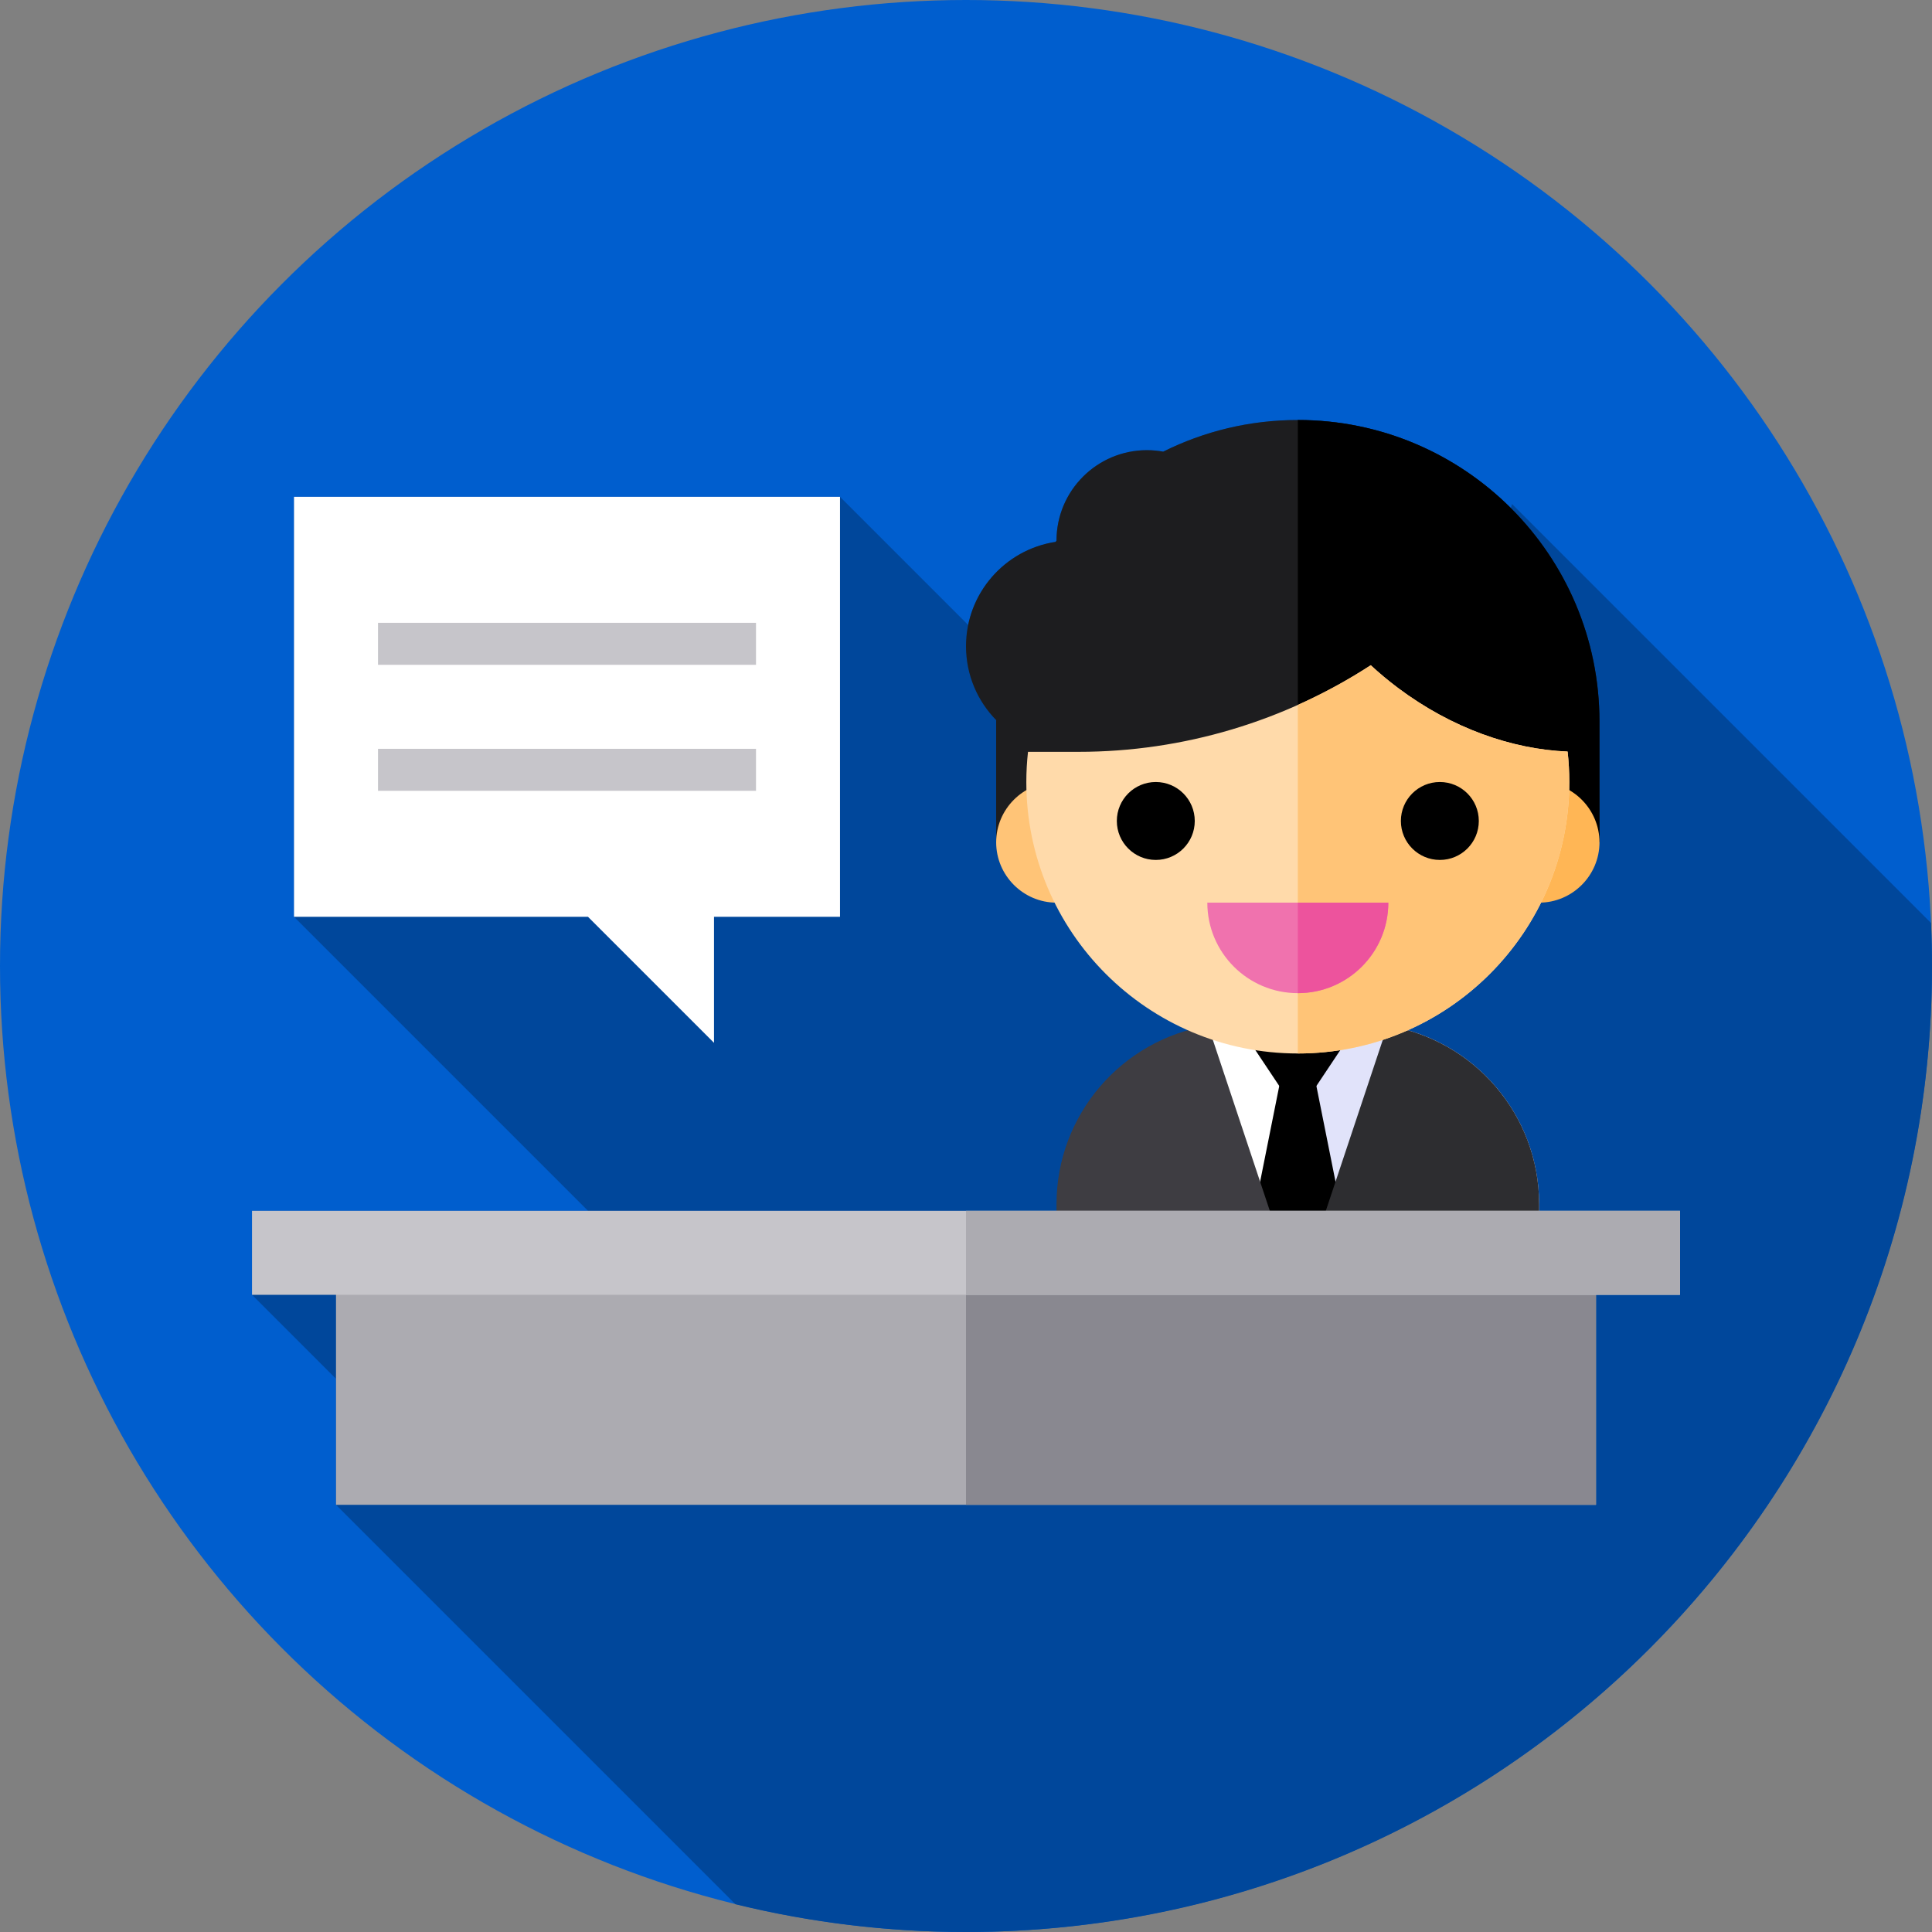<?xml version="1.0" encoding="iso-8859-1"?>
<!-- Generator: Adobe Illustrator 19.0.0, SVG Export Plug-In . SVG Version: 6.00 Build 0)  -->
<svg version="1.1" id="Capa_1" xmlns="http://www.w3.org/2000/svg" xmlns:xlink="http://www.w3.org/1999/xlink" x="0px" y="0px"
	 viewBox="0 0 512 512" style="enable-background:new 0 0 512 512;" xml:space="preserve">
<rect x="0" y="0" width="512" height="512" fill="#808080" stroke="none"/>
<circle style="fill:#005ECE;" cx="256" cy="256" r="256"/>
<path style="fill:#00479B;" d="M512,256c0-3.82-0.1-7.617-0.266-11.396L400.696,133.565l-0.314,1.075
	c-14.461-14.419-34.411-23.336-56.446-23.336l0,0c-12.82,0-24.932,3.023-35.671,8.386c-1.396-0.253-2.832-0.392-4.301-0.392
	c-13.244,0-23.981,10.735-23.983,23.978c-0.081,0.108-0.161,0.216-0.242,0.324c-11.59,1.762-20.827,10.641-23.156,22.034
	l-33.976-33.976l0,0H77.913v111.304l0,0l77.913,77.913H66.783v22.261l0,0l0,0l22.261,22.261v33.391l105.854,105.854
	C214.479,509.438,234.939,512,256,512C397.384,512,512,397.384,512,256z"/>
<path style="fill:#FFFFFF;" d="M407.89,343.137H279.983v-7.994c0-35.32,28.633-63.953,63.953-63.953l0,0
	c35.32,0,63.953,28.633,63.953,63.953v7.994H407.89z"/>
<path style="fill:#E1E3FA;" d="M359.925,271.189h-15.989v71.948h63.953v-23.983C407.89,292.664,386.415,271.189,359.925,271.189z"/>
<polygon points="359.925,343.137 343.936,343.137 327.948,343.137 343.936,263.195 "/>
<polygon points="343.936,295.171 359.925,271.189 327.948,271.189 "/>
<path style="fill:#3E3D42;" d="M279.983,319.154v23.983h63.953l-23.77-71.31C297.378,275.546,279.983,295.314,279.983,319.154z"/>
<path style="fill:#2D2D30;" d="M367.706,271.826l-23.77,71.31h63.953v-23.983C407.89,295.314,390.495,275.546,367.706,271.826z"/>
<path style="fill:#1D1D1F;" d="M343.937,111.304L343.937,111.304c-12.82,0-24.932,3.023-35.671,8.387
	c-1.396-0.253-2.832-0.392-4.301-0.392c-13.244,0-23.981,10.735-23.983,23.978c-0.081,0.108-0.161,0.216-0.242,0.324
	C266.3,145.644,256,157.25,256,171.262c0,7.624,3.053,14.533,7.999,19.58c-0.001,0.136-0.006,0.27-0.006,0.406v31.977h159.884
	v-31.977C423.879,147.095,388.087,111.304,343.937,111.304z"/>
<path d="M343.937,111.304L343.937,111.304v111.919h79.942v-31.977C423.879,147.095,388.087,111.304,343.937,111.304z"/>
<path style="fill:#FFC477;" d="M295.972,239.212h-15.989c-8.794,0-15.989-7.195-15.989-15.989l0,0
	c0-8.794,7.195-15.989,15.989-15.989h15.989V239.212z"/>
<path style="fill:#FFB655;" d="M391.901,239.212h15.989c8.794,0,15.989-7.195,15.989-15.989l0,0c0-8.794-7.195-15.989-15.989-15.989
	h-15.989V239.212z"/>
<path style="fill:#FFDAAA;" d="M370.459,182.292c-2.54-1.904-4.935-3.912-7.194-5.999c-22.803,14.808-49.632,22.949-77.418,22.949
	h-13.416c-0.29,2.626-0.444,5.291-0.444,7.994c0,39.736,32.213,71.948,71.948,71.948s71.948-32.213,71.948-71.948
	c0-2.726-0.157-5.415-0.452-8.062C400.701,198.577,384.687,192.963,370.459,182.292z"/>
<path style="fill:#FFC477;" d="M415.432,199.172c-14.731-0.595-30.746-6.21-44.974-16.88c-2.54-1.904-4.935-3.912-7.194-5.999
	c-6.167,4.006-12.632,7.519-19.329,10.518v92.371c39.736,0,71.948-32.213,71.948-71.948
	C415.884,204.509,415.727,201.82,415.432,199.172z"/>
<circle cx="306.298" cy="217.567" r="10.326"/>
<circle cx="381.574" cy="217.567" r="10.326"/>
<path style="fill:#F072AE;" d="M343.936,263.195c13.245,0,23.983-10.738,23.983-23.983h-47.965
	C319.953,252.457,330.691,263.195,343.936,263.195z"/>
<path style="fill:#ED539D;" d="M343.936,239.212v23.983c13.245,0,23.983-10.738,23.983-23.983H343.936z"/>
<rect x="89.043" y="332.01" style="fill:#ACABB1;" width="333.913" height="66.783"/>
<rect x="256" y="332.01" style="fill:#898890;" width="166.957" height="66.783"/>
<rect x="66.783" y="320.879" style="fill:#C6C5CA;" width="378.435" height="22.261"/>
<rect x="256" y="320.879" style="fill:#ACABB1;" width="189.217" height="22.261"/>
<polygon style="fill:#FFFFFF;" points="77.913,131.659 77.913,242.963 155.826,242.963 189.217,276.354 189.217,242.963 
	222.609,242.963 222.609,131.659 "/>
<g>
	<rect x="100.174" y="165.053" style="fill:#C6C5CA;" width="100.174" height="11.13"/>
	<rect x="100.174" y="198.445" style="fill:#C6C5CA;" width="100.174" height="11.13"/>
</g>
<g>
</g>
<g>
</g>
<g>
</g>
<g>
</g>
<g>
</g>
<g>
</g>
<g>
</g>
<g>
</g>
<g>
</g>
<g>
</g>
<g>
</g>
<g>
</g>
<g>
</g>
<g>
</g>
<g>
</g>
</svg>
